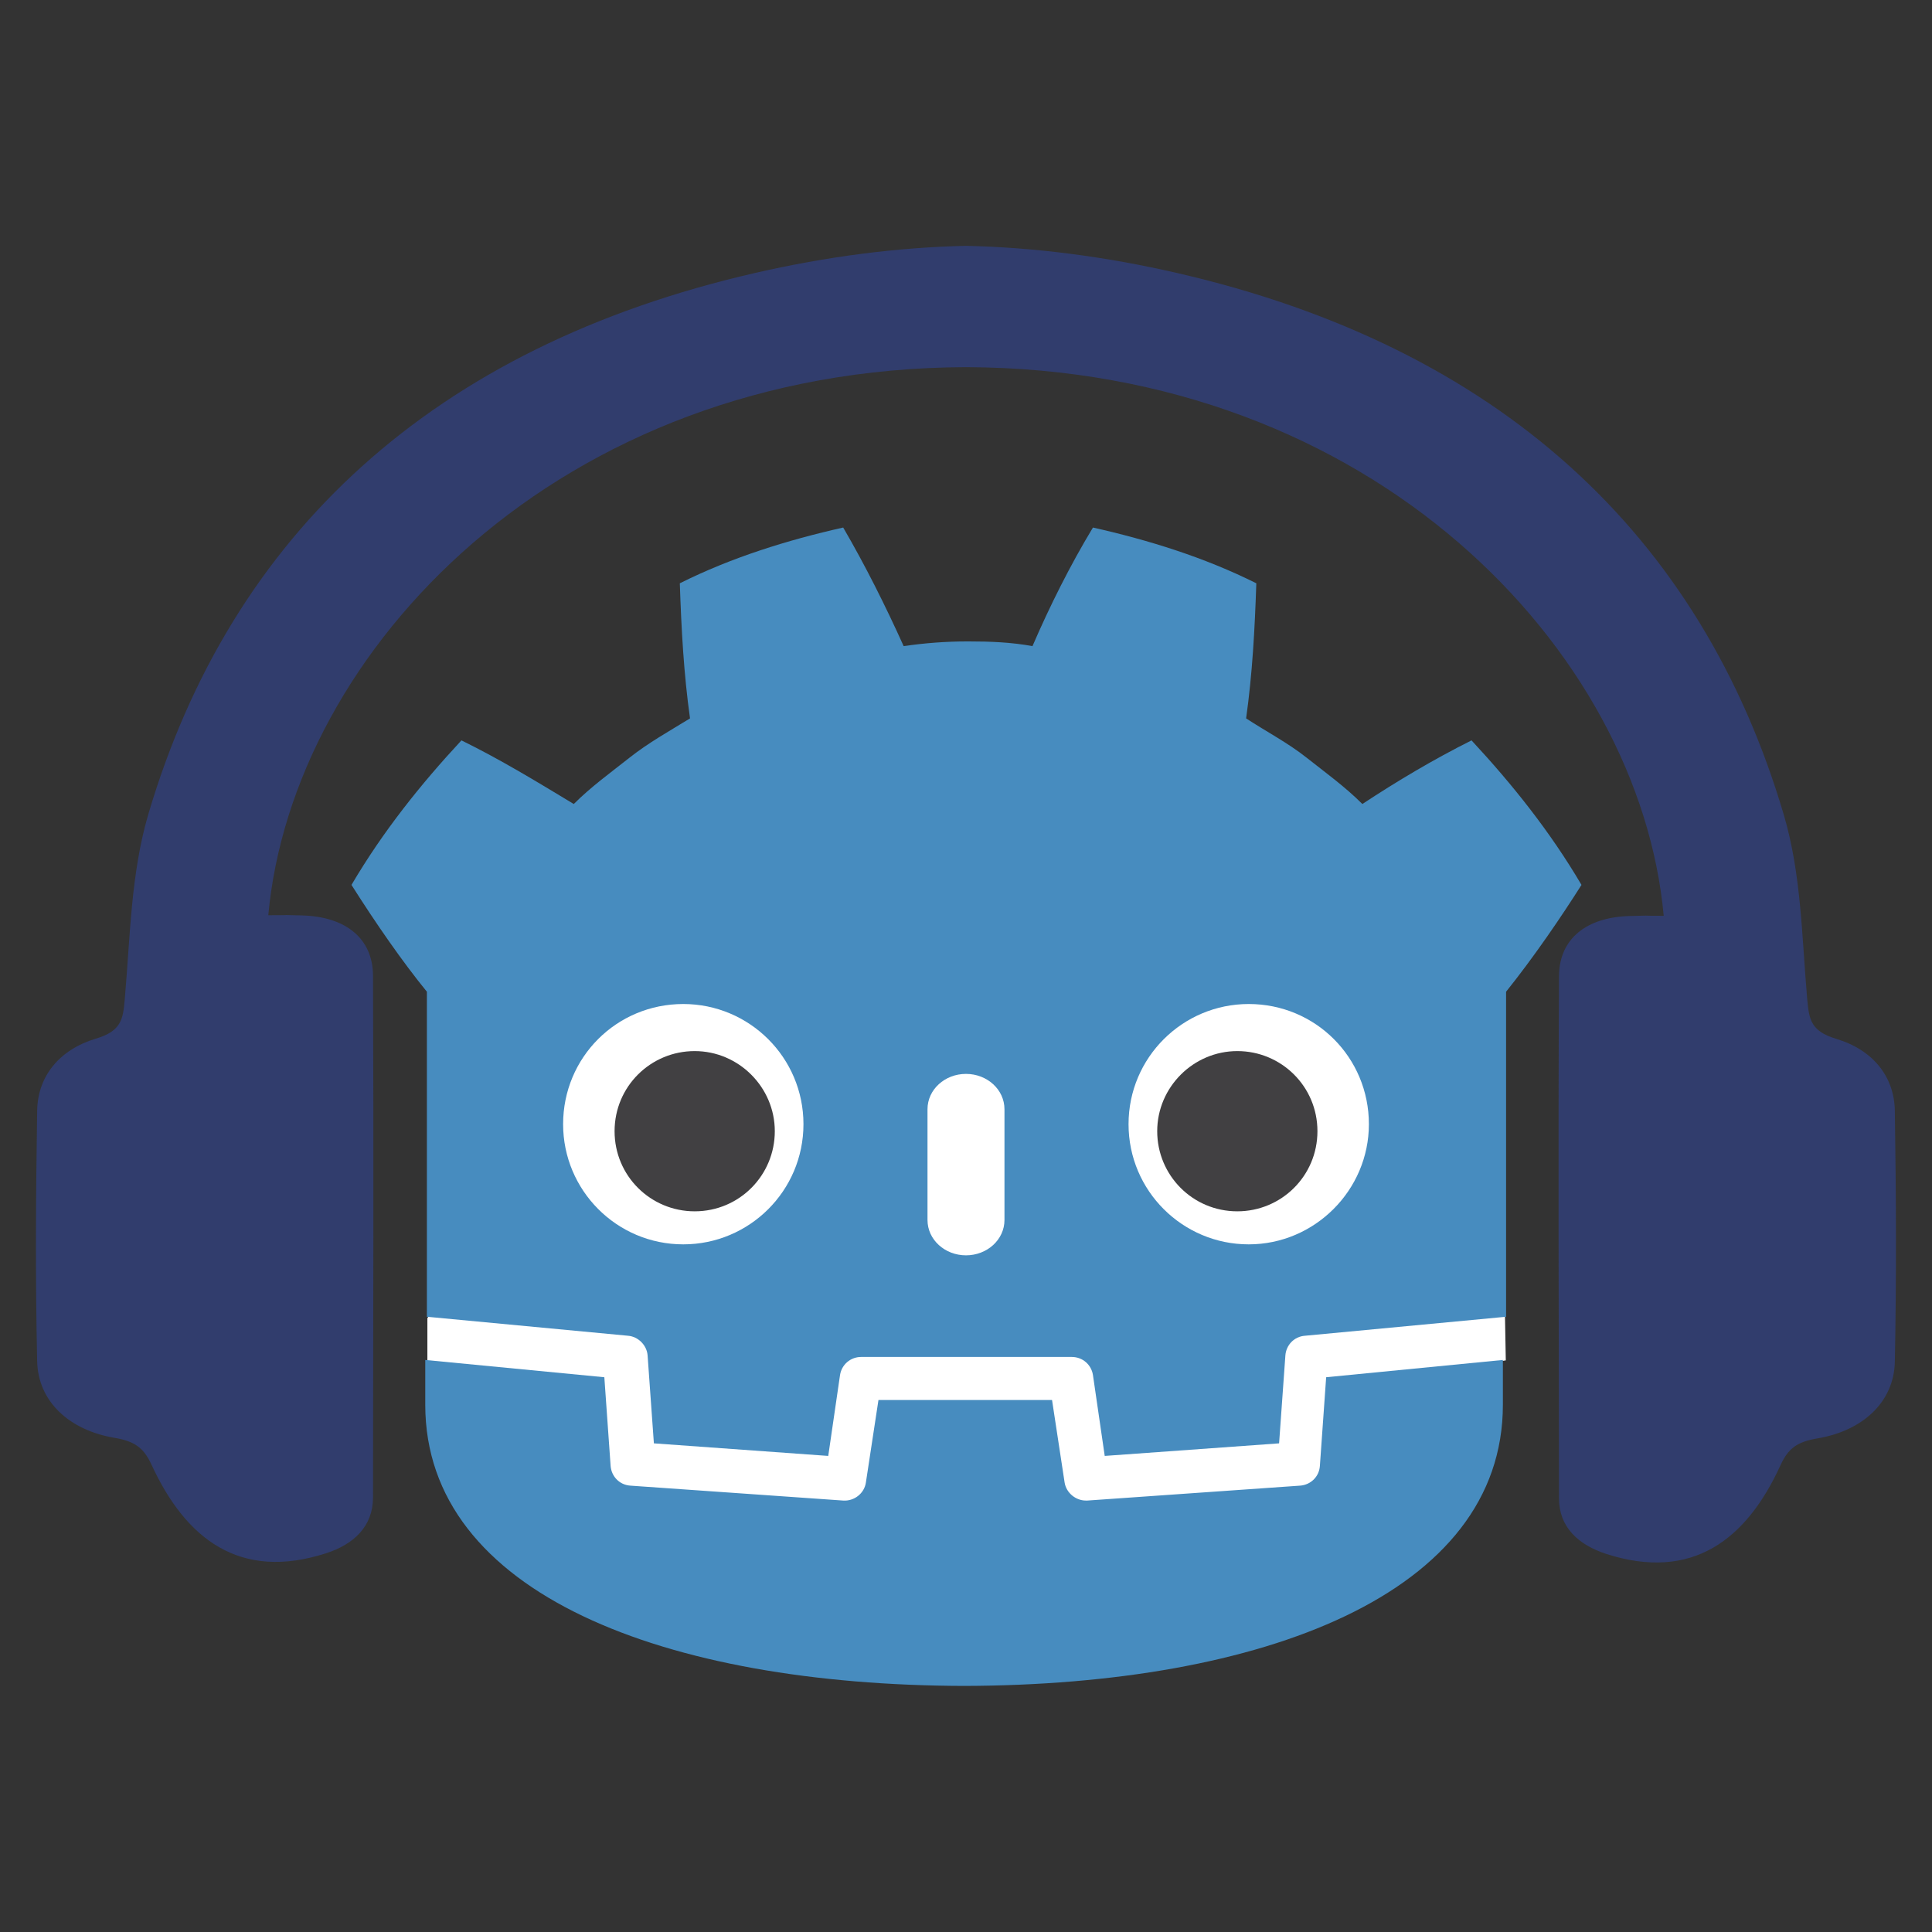 <?xml version="1.0" encoding="utf-8"?>
<!-- Generator: Adobe Illustrator 26.1.0, SVG Export Plug-In . SVG Version: 6.00 Build 0)  -->
<svg version="1.1"
	 id="svg3030" inkscape:export-filename="/home/akien/Projects/godot/godot.git/icon.png" sodipodi:docname="icon.svg" xmlns:cc="http://creativecommons.org/ns#" xmlns:dc="http://purl.org/dc/elements/1.1/" xmlns:inkscape="http://www.inkscape.org/namespaces/inkscape" xmlns:rdf="http://www.w3.org/1999/02/22-rdf-syntax-ns#" xmlns:sodipodi="http://sodipodi.sourceforge.net/DTD/sodipodi-0.dtd" xmlns:svg="http://www.w3.org/2000/svg"
	 xmlns="http://www.w3.org/2000/svg" xmlns:xlink="http://www.w3.org/1999/xlink" x="0px" y="0px" viewBox="0 0 1024 1024"
	 style="enable-background:new 0 0 1024 1024;" xml:space="preserve">
<rect x="0" y="0" width="1024" height="1024" fill="#333333" stroke="none"/>
<style type="text/css">
	.st0{fill:#FFFFFF;}
	.st1{fill:#478CBF;}
	.st2{fill:#414042;}
	.st3{fill:#313D6D;}
</style>
<g>
	<g id="layer1" transform="translate(0,-98.52)" inkscape:groupmode="layer" inkscape:label="Layer 1">
		<g id="g78" transform="matrix(4.163,0,0,-4.163,919.241,771.672)">
			<path id="path80" inkscape:connector-curvature="0" class="st0" d="M-29.2-6c0,0-0.2,1.4-0.4,1.4l-25.4-2.4
				c-2-0.2-3.6-1.8-3.7-3.8l-0.7-10L-79-22.3l-1.3,9.1c-0.3,2-2.1,3.5-4.1,3.5h-26.8c-2,0-3.8-1.5-4.1-3.5l-1.3-9.1l-19.6,1.4
				l-0.7,10c-0.1,2-1.7,3.6-3.7,3.8l-25.4,2.4c-0.1,0-0.2-1.4-0.4-1.4l0-5.5L-145-15l0.7-10.1c0.1-2,1.8-3.7,3.8-3.8l27.1-1.9
				c0.1,0,0.2,0,0.3,0c2,0,3.8,1.5,4.1,3.5l1.4,9.3H-88l1.4-9.3c0.3-2,2.1-3.5,4.1-3.5c0.1,0,0.2,0,0.3,0l27.1,1.9
				c2,0.1,3.7,1.8,3.8,3.8l0.7,10.1l21.5,3.5L-29.2-6z"/>
		</g>
		<g id="g82-3" transform="matrix(4.163,0,0,-4.163,104.699,525.907)">
			
				<path id="path84-6" inkscape:connector-curvature="0" sodipodi:nodetypes="cccccccccsssscccccccccccccccccccsccccccccccc" class="st1" d="
				M29.2-23.6V-57v-4.2V-65c0.1,0,0.2,0,0.2,0l25.4-2.4c1.3-0.1,2.4-1.2,2.5-2.5l0.8-11.2l22.2-1.6l1.5,10.3
				c0.2,1.3,1.3,2.3,2.7,2.3h26.8c1.4,0,2.5-1,2.7-2.3l1.5-10.3l22.2,1.6l0.8,11.2c0.1,1.3,1.1,2.4,2.5,2.5l25.4,2.4
				c0.1,0,0.2,0,0.2,0v3.3l0,0v38.1c3.6,4.5,7,9.5,9.6,13.6c-4,6.8-8.8,12.8-14,18.4c-4.8-2.4-9.5-5.2-13.9-8.1
				c-2.2,2.2-4.7,4-7.1,5.9c-2.4,1.9-5.1,3.3-7.7,5c0.8,5.7,1.1,11.3,1.3,17.2c-6.6,3.3-13.7,5.5-20.8,7.1c-2.9-4.8-5.5-10-7.7-15.1
				c-2.7,0.5-5.4,0.6-8.1,0.6v0c0,0,0,0-0.1,0c0,0,0,0-0.1,0v0c-2.7,0-5.4-0.2-8.1-0.6c-2.3,5.1-4.9,10.3-7.7,15.1
				c-7.1-1.6-14.2-3.8-20.8-7.1c0.2-5.9,0.5-11.5,1.3-17.2c-2.6-1.6-5.3-3.1-7.7-5c-2.4-1.9-4.9-3.7-7.1-5.9
				C43.1,3.2,38.5,6,33.6,8.4c-5.2-5.6-10-11.6-14-18.4C22.7-14.9,26.1-19.8,29.2-23.6z"/>
		</g>
		<g id="g86-7" transform="matrix(4.163,0,0,-4.163,784.071,817.243)">
			<path id="path88-5" inkscape:connector-curvature="0" class="st1" d="M-19.5-2.7L-20.3-14c-0.1-1.4-1.2-2.4-2.5-2.5l-27.1-1.9
				c-0.1,0-0.1,0-0.2,0c-1.3,0-2.5,1-2.7,2.3l-1.6,10.5h-22.1l-1.6-10.5c-0.2-1.4-1.5-2.4-2.9-2.3l-27.1,1.9
				c-1.4,0.1-2.4,1.2-2.5,2.5l-0.8,11.3l-22.8,2.2c0-2.5,0-5.1,0-5.7c0-24.1,30.6-35.7,68.6-35.8h0h0c38,0.1,68.6,11.7,68.6,35.8
				c0,0.5,0,3.2,0,5.7L-19.5-2.7z"/>
		</g>
		<g id="g90-3" transform="matrix(4.163,0,0,-4.163,389.215,625.671)">
			<path id="path92-5" inkscape:connector-curvature="0" class="st0" d="M8.8-16.5c0-8.5-6.9-15.3-15.3-15.3
				c-8.5,0-15.3,6.9-15.3,15.3C-21.8-8-15-1.2-6.5-1.2C1.9-1.2,8.8-8,8.8-16.5"/>
		</g>
		<g id="g94-6" transform="matrix(4.163,0,0,-4.163,367.367,631.057)">
			<path id="path96-2" inkscape:connector-curvature="0" class="st2" d="M10.4-16.1c0-5.6-4.5-10.2-10.2-10.2
				c-5.6,0-10.2,4.5-10.2,10.2S-5.4-5.9,0.2-5.9C5.8-5.9,10.4-10.5,10.4-16.1"/>
		</g>
		<g id="g98-9" transform="matrix(4.163,0,0,-4.163,511.993,724.74)">
			<path id="path100-1" inkscape:connector-curvature="0" class="st0" d="M0-9.4c-2.7,0-4.9,2-4.9,4.5V9.2c0,2.5,2.2,4.5,4.9,4.5
				s4.9-2,4.9-4.5V-4.9C4.9-7.4,2.7-9.4,0-9.4"/>
		</g>
		<g id="g102-2" transform="matrix(4.163,0,0,-4.163,634.787,625.671)">
			<path id="path104-7" inkscape:connector-curvature="0" class="st0" d="M-8.8-16.5c0-8.5,6.9-15.3,15.3-15.3
				c8.4,0,15.3,6.9,15.3,15.3C21.8-8,15-1.2,6.5-1.2C-1.9-1.2-8.8-8-8.8-16.5"/>
		</g>
		<g id="g106-0" transform="matrix(4.163,0,0,-4.163,656.641,631.057)">
			<path id="path108-9" inkscape:connector-curvature="0" class="st2" d="M-10.4-16.1c0-5.6,4.5-10.2,10.2-10.2
				c5.6,0,10.2,4.5,10.2,10.2S5.4-5.9-0.2-5.9C-5.8-5.9-10.4-10.5-10.4-16.1"/>
		</g>
	</g>
	<path class="st3" d="M1004.3,588.7c-0.3-18.2-11.7-32.3-31.1-38.1c-13.5-4.1-14.3-10.3-15.3-20.6c-2.9-32.9-3.1-66.7-12.5-98.3
		c-43.9-148.6-151.3-247.8-321.5-287c-38.3-8.8-75.7-13.6-111.9-14.4c-36.2,0.8-73.6,5.6-111.9,14.4
		C229.8,183.8,122.5,283,78.6,431.6c-9.3,31.6-9.6,65.4-12.5,98.3c-0.9,10.3-1.8,16.6-15.3,20.6c-19.3,5.8-30.8,19.9-31.1,38.1
		c-0.7,44.3-1,88.7,0,133c0.5,21,16.7,36.4,41.1,40.5c10.6,1.8,15.4,5.3,19.5,14.2c18.1,39.3,46.7,61.7,92.4,47
		c15-4.8,24.9-14.4,25-29.4c0.1-92.3,0.4-184.5,0-276.8c-0.1-19.9-14.7-31.3-37.6-31.9c-15.5-0.4-0.6-0.1-17.9-0.1
		C155,345.2,295.8,195.3,512,194.6c216.2,0.7,357,150.6,369.8,290.8c-17.3,0-2.4-0.3-17.9,0.1c-23,0.6-37.5,12-37.6,31.9
		c-0.5,92.3-0.1,184.5,0,276.8c0,15,10,24.5,25,29.4c45.7,14.7,74.4-7.6,92.4-47c4.1-9,8.9-12.4,19.5-14.2
		c24.4-4.1,40.6-19.5,41.1-40.5C1005.2,677.4,1005,633,1004.3,588.7z"/>
</g>
</svg>
